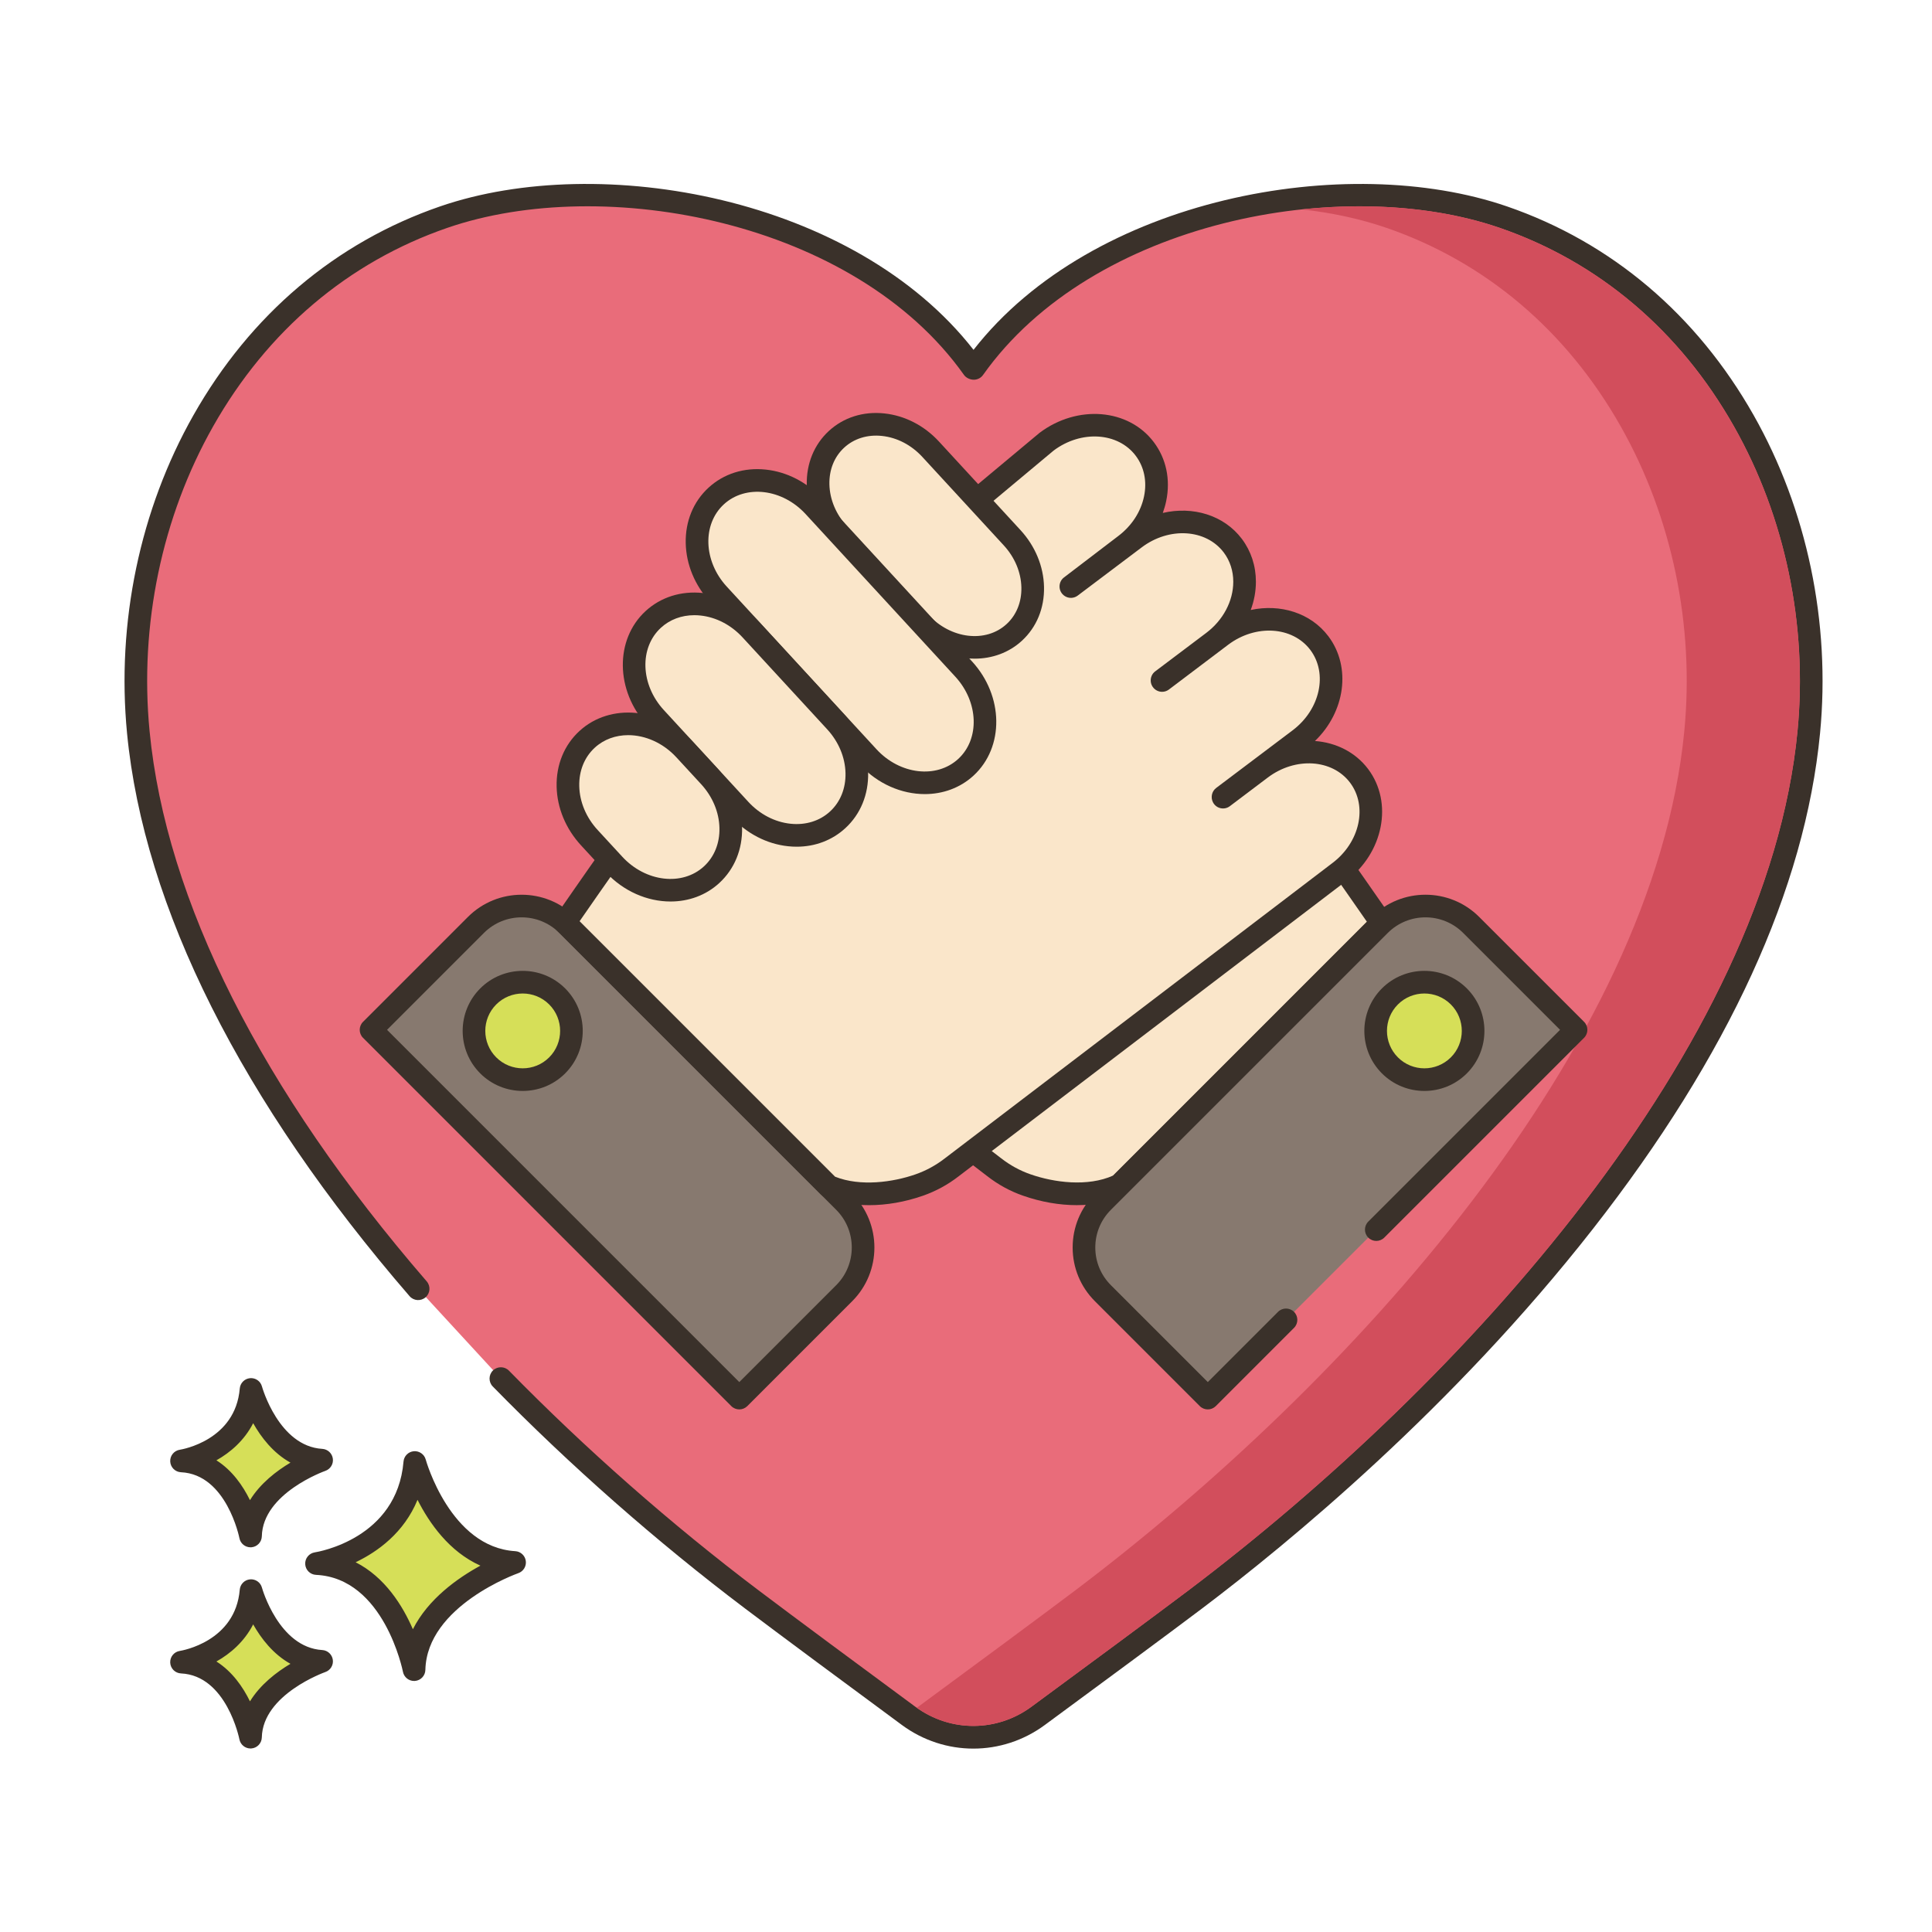 <svg xmlns="http://www.w3.org/2000/svg"  viewBox="0 0 256 256" width="64px" height="64px" fill-rule="evenodd" clip-rule="evenodd"><path fill="#E96C7A" fill-rule="evenodd" d="M66.368,182.668c11.072,11.322,22.688,21.286,33.259,29.268 c4.471,3.377,13.816,10.301,20.772,15.426c5.1,3.759,12.046,3.76,17.148,0.004c6.964-5.126,16.351-12.053,20.825-15.431 c33.29-25.137,76.956-69.92,81.3-114.92c2.777-28.775-12.259-58.526-40.473-68.248c-22.165-7.637-55.766-0.281-70.162,20.045 h-0.078c-14.398-20.326-47.996-27.683-70.161-20.045c-28.214,9.722-43.25,39.473-40.472,68.248 c2.499,25.889,18.015,51.705,37.08,73.751L66.368,182.668z" clip-rule="evenodd"/><path fill="#3A312A" d="M128.976,231.7c-3.318,0-6.636-1.043-9.467-3.129c-6.883-5.072-16.323-12.067-20.785-15.437 c-11.654-8.799-23.213-18.971-33.428-29.417c-0.58-0.592-0.569-1.542,0.023-2.121c0.592-0.58,1.543-0.569,2.121,0.023 c10.112,10.34,21.555,20.41,33.091,29.12c4.453,3.363,13.881,10.349,20.757,15.416c4.595,3.386,10.771,3.388,15.369,0.004 c7.057-5.194,16.395-12.085,20.811-15.42c36.354-27.451,76.647-71.78,80.711-113.867c1.356-14.055-1.636-28.397-8.427-40.386 c-7.185-12.684-17.918-21.778-31.041-26.3c-20.781-7.157-53.998-0.912-68.45,19.495c-0.28,0.397-0.737,0.633-1.224,0.633 s-1.021-0.236-1.302-0.633c-14.454-20.407-47.675-26.652-68.448-19.495c-13.124,4.522-23.857,13.617-31.042,26.3 c-6.791,11.989-9.783,26.331-8.426,40.386c2.165,22.425,14.863,47.638,36.722,72.914c0.542,0.627,0.473,1.574-0.154,2.116 c-0.626,0.542-1.574,0.473-2.116-0.153C32.005,146,19.059,120.208,16.834,97.161c-1.416-14.662,1.71-29.632,8.802-42.152 c7.55-13.33,18.849-22.894,32.674-27.658c21.232-7.315,54.907-1.215,70.689,19.004c15.779-20.219,49.46-26.318,70.689-19.004 c13.826,4.764,25.124,14.328,32.675,27.658c7.092,12.52,10.218,27.49,8.803,42.152c-1.989,20.599-12.118,42.699-30.107,65.689 c-18.61,23.783-40.431,41.713-51.781,50.284c-4.429,3.343-13.777,10.243-20.84,15.441C135.607,230.658,132.291,231.7,128.976,231.7 z"/><path fill="#D6DF58" d="M54.964,193.788c0,0,3.408,12.659,13.222,13.246c0,0-13.1,4.525-13.321,14.202 c0,0-2.578-13.572-12.925-14.059C41.94,207.178,53.99,205.352,54.964,193.788z"/><path fill="#3A312A" d="M54.864,222.736c-0.713,0-1.335-0.506-1.472-1.217c-0.024-0.124-2.495-12.418-11.522-12.842 c-0.77-0.037-1.388-0.651-1.428-1.421c-0.04-0.77,0.511-1.445,1.273-1.561c0.441-0.069,10.894-1.817,11.754-12.033 c0.061-0.725,0.634-1.301,1.359-1.367c0.72-0.064,1.393,0.399,1.583,1.102c0.032,0.116,3.259,11.626,11.864,12.14 c0.714,0.043,1.298,0.584,1.396,1.292c0.098,0.708-0.319,1.388-0.994,1.623c-0.121,0.042-12.118,4.311-12.313,12.819 c-0.018,0.767-0.61,1.396-1.375,1.46C54.948,222.734,54.905,222.736,54.864,222.736z M47.123,207.006 c3.878,1.969,6.23,5.746,7.586,8.877c2.026-4.021,5.942-6.787,8.949-8.427c-4.134-1.842-6.783-5.651-8.334-8.722 C53.532,203.094,50.054,205.602,47.123,207.006z"/><path fill="#D6DF58" d="M33.265,210.769c0,0,2.411,8.954,9.352,9.369c0,0-9.266,3.201-9.422,10.045c0,0-1.824-9.6-9.142-9.944 C24.053,220.239,32.576,218.948,33.265,210.769z"/><path fill="#3A312A" d="M33.194,231.683c-0.714,0-1.337-0.507-1.473-1.22c-0.016-0.082-1.704-8.442-7.739-8.726 c-0.771-0.037-1.388-0.651-1.428-1.421c-0.04-0.771,0.511-1.445,1.273-1.561c0.296-0.047,7.364-1.243,7.942-8.114 c0.061-0.726,0.635-1.303,1.36-1.368c0.732-0.066,1.392,0.4,1.582,1.102l0,0c0.021,0.079,2.227,7.919,7.993,8.264 c0.715,0.043,1.299,0.585,1.397,1.294c0.098,0.709-0.319,1.388-0.996,1.622c-0.08,0.028-8.282,2.953-8.412,8.662 c-0.018,0.767-0.611,1.397-1.376,1.461C33.277,231.682,33.235,231.683,33.194,231.683z M28.675,220.156 c2.107,1.333,3.523,3.394,4.447,5.28c1.376-2.232,3.515-3.872,5.364-4.973c-2.287-1.269-3.884-3.35-4.941-5.223 C32.373,217.526,30.531,219.115,28.675,220.156z"/><path fill="#D6DF58" d="M33.265,184.111c0,0,2.411,8.954,9.352,9.37c0,0-9.266,3.201-9.422,10.045c0,0-1.824-9.6-9.142-9.944 C24.053,193.582,32.576,192.29,33.265,184.111z"/><path fill="#3A312A" d="M33.194,205.026c-0.713,0-1.337-0.507-1.472-1.22c-0.016-0.082-1.704-8.442-7.739-8.726 c-0.77-0.037-1.387-0.651-1.427-1.421c-0.04-0.771,0.511-1.445,1.273-1.561c0.296-0.047,7.364-1.243,7.942-8.114 c0.061-0.726,0.635-1.303,1.36-1.368c0.732-0.067,1.392,0.399,1.582,1.102l0,0c0.021,0.079,2.227,7.92,7.994,8.265 c0.714,0.043,1.299,0.585,1.396,1.294c0.098,0.709-0.32,1.388-0.996,1.622c-0.081,0.028-8.282,2.952-8.412,8.662 c-0.018,0.767-0.611,1.397-1.376,1.461C33.277,205.024,33.235,205.026,33.194,205.026z M28.675,193.499 c2.107,1.333,3.523,3.394,4.447,5.28c1.376-2.233,3.515-3.872,5.365-4.973c-2.287-1.27-3.884-3.35-4.941-5.224 C32.373,190.868,30.531,192.457,28.675,193.499z"/><path fill="#D24E5C" d="M238.18,96.87c-4.06,42.09-44.36,86.42-80.71,113.87c-4.47,3.37-13.78,10.25-20.81,15.42 c-4.54,3.33-10.61,3.38-15.18,0.12c0.06-0.03,0.12-0.08,0.18-0.12c7.03-5.17,16.34-12.05,20.81-15.42 c36.35-27.45,76.65-71.78,80.71-113.87c1.36-14.05-1.64-28.39-8.43-40.38c-7.18-12.69-17.92-21.78-31.04-26.3 c-3.43-1.18-7.2-2-11.17-2.44c9.37-1,18.6-0.17,26.17,2.44c13.12,4.52,23.86,13.61,31.04,26.3 C236.54,68.48,239.54,82.82,238.18,96.87z"/><path fill="#FAE6CA" d="M183.074,122.315c0,0-5.814-8.374-7.574-10.815l-48.511,39.514l1.938,1.492l2.815,2.16 c1.344,1.046,2.798,1.828,4.32,2.356c3.835,1.344,8.7,1.743,12.314-0.008l34.451-34.46 C182.913,122.468,182.989,122.4,183.074,122.315z"/><path fill="#3A312A" d="M142.662,159.689c-2.282,0-4.713-0.417-7.097-1.252c-1.698-0.588-3.296-1.459-4.745-2.587l-4.746-3.647 c-0.363-0.28-0.579-0.71-0.585-1.168c-0.006-0.458,0.197-0.894,0.553-1.184l48.511-39.514c0.319-0.261,0.735-0.376,1.144-0.324 c0.409,0.054,0.778,0.275,1.02,0.61c1.748,2.424,7.352,10.495,7.59,10.837c0.414,0.596,0.342,1.403-0.172,1.916l-0.246,0.238 l-34.452,34.46c-0.118,0.119-0.256,0.216-0.406,0.289C147.207,159.247,145.014,159.689,142.662,159.689z M129.405,150.981 l3.25,2.495c1.197,0.932,2.506,1.646,3.897,2.128c3.103,1.086,7.571,1.683,10.949,0.162l33.621-33.629 c-1.328-1.911-4.188-6.02-5.916-8.463L129.405,150.981z"/><path fill="#87796F" d="M49.165,136.458l13.899-13.899c3.344-3.344,8.766-3.344,12.11,0l36.686,36.686 c3.344,3.344,3.344,8.766,0,12.11l-13.899,13.898L49.165,136.458z"/><path fill="#3A312A" d="M97.961,186.754c-0.384,0-0.768-0.146-1.061-0.439l-48.796-48.796c-0.586-0.585-0.586-1.536,0-2.121 l13.899-13.899c3.923-3.924,10.309-3.923,14.231,0l36.686,36.687c3.923,3.923,3.923,10.308,0,14.231l-13.898,13.899 C98.728,186.607,98.345,186.754,97.961,186.754z M51.286,136.458l46.675,46.675l12.838-12.838c2.754-2.754,2.754-7.235,0.001-9.989 l-36.687-36.687c-2.753-2.753-7.234-2.754-9.989,0L51.286,136.458z"/><path fill="#D6DF58" d="M73.829,132.033c-2.523-2.523-6.612-2.523-9.135,0c-2.523,2.522-2.523,6.612,0,9.135 c2.522,2.523,6.612,2.523,9.135,0C76.351,138.645,76.351,134.556,73.829,132.033z"/><path fill="#3A312A" d="M69.261,144.556c-2.038,0-4.076-0.775-5.628-2.327c-3.103-3.104-3.103-8.153,0-11.256 c3.102-3.103,8.152-3.104,11.256,0l0,0c3.104,3.103,3.104,8.153,0,11.256C73.338,143.78,71.3,144.556,69.261,144.556z M69.262,131.644c-1.27,0-2.54,0.483-3.507,1.45c-1.934,1.934-1.934,5.08,0,7.014c1.935,1.933,5.081,1.933,7.014,0 c1.934-1.934,1.934-5.08,0-7.014C71.802,132.127,70.532,131.644,69.262,131.644z"/><path fill="#87796F" d="M182.363,162.93l26.472-26.472l-13.898-13.899c-3.344-3.344-8.766-3.344-12.11,0l-36.686,36.686 c-3.344,3.344-3.344,8.766,0,12.11l13.899,13.898l10.365-10.365L182.363,162.93z"/><path fill="#3A312A" d="M160.039,186.754c-0.384,0-0.768-0.146-1.061-0.439l-13.898-13.899c-1.901-1.901-2.948-4.428-2.948-7.116 c0-2.688,1.047-5.215,2.948-7.116l36.686-36.686c3.924-3.923,10.308-3.924,14.232,0l13.898,13.899c0.586,0.586,0.586,1.536,0,2.121 l-26.472,26.472c-0.586,0.586-1.535,0.586-2.121,0c-0.586-0.585-0.586-1.536,0-2.121l25.411-25.412l-12.838-12.838 c-2.755-2.754-7.236-2.753-9.989,0.001l-36.686,36.686c-1.334,1.334-2.069,3.108-2.069,4.994c0,1.887,0.735,3.661,2.069,4.995 l12.838,12.838l9.305-9.305c0.586-0.586,1.535-0.586,2.121,0c0.586,0.585,0.586,1.536,0,2.121L161.1,186.315 C160.807,186.607,160.423,186.754,160.039,186.754z"/><path fill="#D6DF58" d="M184.171,132.033c2.523-2.523,6.612-2.523,9.135,0c2.523,2.522,2.523,6.612,0,9.135 c-2.522,2.523-6.612,2.523-9.135,0C181.649,138.645,181.648,134.556,184.171,132.033z"/><path fill="#3A312A" d="M188.738,144.556c-2.038,0-4.076-0.776-5.628-2.328c-3.104-3.103-3.104-8.153,0-11.256 c3.104-3.104,8.152-3.104,11.256,0c3.104,3.103,3.104,8.153,0,11.256C192.814,143.78,190.776,144.556,188.738,144.556z M188.738,131.644c-1.27,0-2.54,0.483-3.507,1.45c-1.934,1.934-1.934,5.08,0,7.014c1.934,1.934,5.08,1.934,7.014,0 c1.934-1.934,1.934-5.08,0-7.014C191.278,132.127,190.008,131.644,188.738,131.644z"/><path fill="#FAE6CA" d="M180.084,102.798c-2.859-3.787-8.669-4.227-12.986-0.978l-5.039,3.804l-0.008-0.017l10.135-7.641 c4.309-3.249,5.494-8.959,2.635-12.754c-2.859-3.787-8.677-4.227-12.986-0.978l-7.851,5.934l-0.017-0.008l6.762-5.097 c2.718-2.047,4.185-5.072,4.185-7.981c0-1.707-0.505-3.373-1.558-4.773c-2.859-3.787-8.669-4.227-12.978-0.978l-8.478,6.39 l-0.016-0.008l7.168-5.469c4.318-3.249,5.495-8.959,2.635-12.754c-2.851-3.787-8.66-4.227-12.978-0.986 c0,0-15.651,13.035-16.09,13.507L91.48,100.13c-2.063,1.856-3.903,3.953-5.494,6.224l-5.064,7.26l-0.025-0.033 c-1.425,1.989-6.05,8.669-6.05,8.669c0.116,0.099,0.216,0.199,0.323,0.307l34.633,34.633c3.58,1.558,8.279,1.135,12-0.166 c1.517-0.53,2.975-1.309,4.318-2.354l51.335-39.117C181.766,112.304,182.943,106.594,180.084,102.798z"/><path fill="#3A312A" d="M115.159,159.691c-2.181,0-4.226-0.375-5.954-1.127c-0.172-0.075-0.329-0.182-0.462-0.315L74.11,123.616 c-0.079-0.079-0.151-0.153-0.236-0.226c-0.585-0.5-0.698-1.362-0.26-1.995c0.189-0.273,4.648-6.712,6.064-8.688 c0.064-0.089,0.137-0.17,0.217-0.242l4.86-6.969c1.68-2.396,3.604-4.576,5.722-6.481l31.137-28.118l0.001,0.001 c1.115-1.024,10.493-8.849,16.135-13.548c5.032-3.777,11.794-3.202,15.136,1.237c1.646,2.185,2.23,4.951,1.645,7.788 c-0.111,0.541-0.264,1.073-0.454,1.592c3.967-0.924,8.089,0.274,10.477,3.438c1.219,1.622,1.861,3.584,1.861,5.678 c0,1.273-0.238,2.539-0.686,3.743c3.906-0.842,7.939,0.369,10.289,3.483c3.075,4.083,2.221,10.031-1.779,13.876 c2.772,0.206,5.345,1.462,7.042,3.71c0,0,0.001,0.001,0.001,0.001c3.351,4.45,2.04,11.113-2.923,14.854l-51.329,39.112 c-1.424,1.108-3.02,1.978-4.731,2.577C119.913,159.273,117.461,159.691,115.159,159.691z M110.655,155.919 c3.355,1.339,7.679,0.728,10.654-0.312c1.404-0.491,2.713-1.205,3.892-2.122l51.346-39.125c3.648-2.751,4.695-7.528,2.34-10.657 l0,0c-2.356-3.121-7.239-3.428-10.887-0.683l-5.038,3.802c-0.348,0.263-0.791,0.36-1.22,0.269c-0.427-0.092-0.792-0.365-1-0.748 c-0.357-0.653-0.189-1.484,0.404-1.932l10.136-7.642c3.646-2.748,4.696-7.527,2.341-10.653c-2.356-3.123-7.242-3.43-10.885-0.683 l-7.851,5.933c-0.455,0.344-1.066,0.399-1.575,0.145c-0.464-0.232-0.784-0.692-0.831-1.209c-0.048-0.517,0.168-1.026,0.583-1.338 l6.763-5.097c2.247-1.692,3.588-4.228,3.588-6.783c0-1.439-0.435-2.778-1.258-3.873c-2.354-3.119-7.234-3.427-10.875-0.681 l-8.479,6.389c-0.443,0.335-1.038,0.397-1.541,0.16c-0.475-0.223-0.806-0.682-0.861-1.203c-0.056-0.521,0.157-1.037,0.573-1.355 l7.168-5.469c1.805-1.357,3.027-3.231,3.45-5.283c0.409-1.98,0.018-3.89-1.102-5.377c-2.347-3.119-7.228-3.429-10.879-0.689 c-6.045,5.037-15.341,12.805-15.929,13.366l-31.196,28.175c-1.951,1.755-3.724,3.764-5.271,5.971l-5.062,7.257 c-0.07,0.1-0.151,0.19-0.24,0.269c-1.192,1.677-3.834,5.48-5.112,7.324L110.655,155.919z"/><path fill="#FAE6CA" d="M121.919,82.476l-10.791-11.722c-3.524-3.828-3.652-9.444-0.285-12.543l0,0 c3.367-3.1,8.953-2.509,12.477,1.32l10.791,11.722c3.524,3.828,3.652,9.444,0.285,12.544l0,0 C131.029,86.895,125.443,86.304,121.919,82.476z"/><path fill="#3A312A" d="M129.148,87.276c-2.96,0-6.038-1.29-8.333-3.784l0,0L110.024,71.77c-1.952-2.12-3.06-4.793-3.122-7.527 c-0.064-2.806,0.975-5.341,2.925-7.136c1.95-1.796,4.559-2.625,7.354-2.326c2.72,0.288,5.292,1.613,7.244,3.733l10.791,11.722 c1.951,2.12,3.061,4.794,3.122,7.527c0.063,2.807-0.976,5.341-2.926,7.136C133.676,86.497,131.447,87.276,129.148,87.276z M123.022,81.46c2.958,3.214,7.605,3.768,10.358,1.232c1.307-1.203,2.002-2.929,1.958-4.861c-0.046-2.004-0.873-3.98-2.33-5.563 l-10.791-11.722c-1.458-1.583-3.358-2.572-5.352-2.782c-1.921-0.206-3.7,0.347-5.006,1.55c-1.307,1.203-2.002,2.929-1.958,4.861 c0.046,2.004,0.873,3.98,2.331,5.563L123.022,81.46z"/><path fill="#FAE6CA" d="M115.037,100.298L95.193,78.742c-3.657-3.973-3.789-9.8-0.296-13.017v0 c3.494-3.216,9.291-2.603,12.948,1.37l19.844,21.556c3.657,3.973,3.789,9.8,0.296,13.017l0,0 C124.491,104.883,118.694,104.27,115.037,100.298z"/><path fill="#3A312A" d="M122.539,105.222c-3.057,0-6.235-1.332-8.605-3.908L94.089,79.758c-2.016-2.19-3.162-4.951-3.226-7.774 c-0.066-2.896,1.006-5.511,3.018-7.362c2.012-1.852,4.708-2.705,7.586-2.399c2.808,0.297,5.465,1.667,7.481,3.856l19.844,21.556 c4.211,4.575,4.304,11.365,0.209,15.136C127.21,104.419,124.911,105.222,122.539,105.222z M116.141,99.282 c3.091,3.357,7.948,3.931,10.828,1.282c2.88-2.651,2.707-7.539-0.383-10.898L106.742,68.11c-3.092-3.359-7.948-3.932-10.829-1.282 c-2.879,2.651-2.708,7.54,0.383,10.897L116.141,99.282z"/><path fill="#FAE6CA" d="M98.05,107.26L86.852,95.095c-3.657-3.973-3.789-9.8-0.296-13.017l0,0 c3.494-3.216,9.291-2.603,12.948,1.369l11.198,12.165c3.657,3.973,3.79,9.8,0.296,13.017h0 C107.504,111.846,101.707,111.233,98.05,107.26z"/><path fill="#3A312A" d="M105.565,112.193c-0.376,0-0.755-0.02-1.138-0.061c-2.808-0.297-5.465-1.667-7.481-3.856L85.748,96.111 c-4.211-4.575-4.304-11.365-0.208-15.136c2.012-1.852,4.707-2.702,7.587-2.399c2.808,0.297,5.465,1.666,7.48,3.857l11.199,12.164 c2.016,2.19,3.162,4.951,3.226,7.774c0.066,2.896-1.006,5.511-3.018,7.362C110.27,111.339,108.012,112.193,105.565,112.193z M92,81.516c-1.697,0-3.246,0.579-4.428,1.667c-2.88,2.651-2.708,7.54,0.383,10.897l11.199,12.165 c1.522,1.653,3.507,2.685,5.589,2.905c2.009,0.211,3.871-0.364,5.239-1.623c1.368-1.259,2.096-3.066,2.051-5.087 c-0.048-2.094-0.912-4.157-2.434-5.81L98.4,84.464c-1.521-1.653-3.506-2.685-5.589-2.905C92.538,81.53,92.267,81.516,92,81.516z"/><path fill="#FAE6CA" d="M81.352,114.535l-3.263-3.541c-3.661-3.972-3.795-9.803-0.3-13.021l0,0 c3.492-3.215,9.286-2.604,12.944,1.365l3.263,3.541c3.661,3.972,3.795,9.803,0.299,13.021l0,0 C90.804,119.115,85.01,118.504,81.352,114.535z"/><path fill="#3A312A" d="M88.851,119.454c-3.055,0-6.231-1.331-8.602-3.903l-3.263-3.541c-2.018-2.19-3.165-4.951-3.23-7.775 c-0.067-2.897,1.005-5.513,3.017-7.366c4.095-3.769,10.853-3.118,15.063,1.452l3.264,3.541c2.018,2.189,3.164,4.951,3.229,7.775 c0.067,2.897-1.005,5.513-3.017,7.366C93.522,118.651,91.223,119.454,88.851,119.454z M83.24,97.411 c-1.643,0-3.216,0.544-4.435,1.666c-1.368,1.26-2.096,3.067-2.05,5.089c0.048,2.095,0.914,4.159,2.437,5.812l3.263,3.541l0,0 c3.09,3.354,7.946,3.928,10.825,1.278c1.369-1.26,2.097-3.067,2.05-5.09c-0.048-2.095-0.914-4.158-2.437-5.811l-3.264-3.541 C87.848,98.42,85.478,97.411,83.24,97.411z"/></svg>